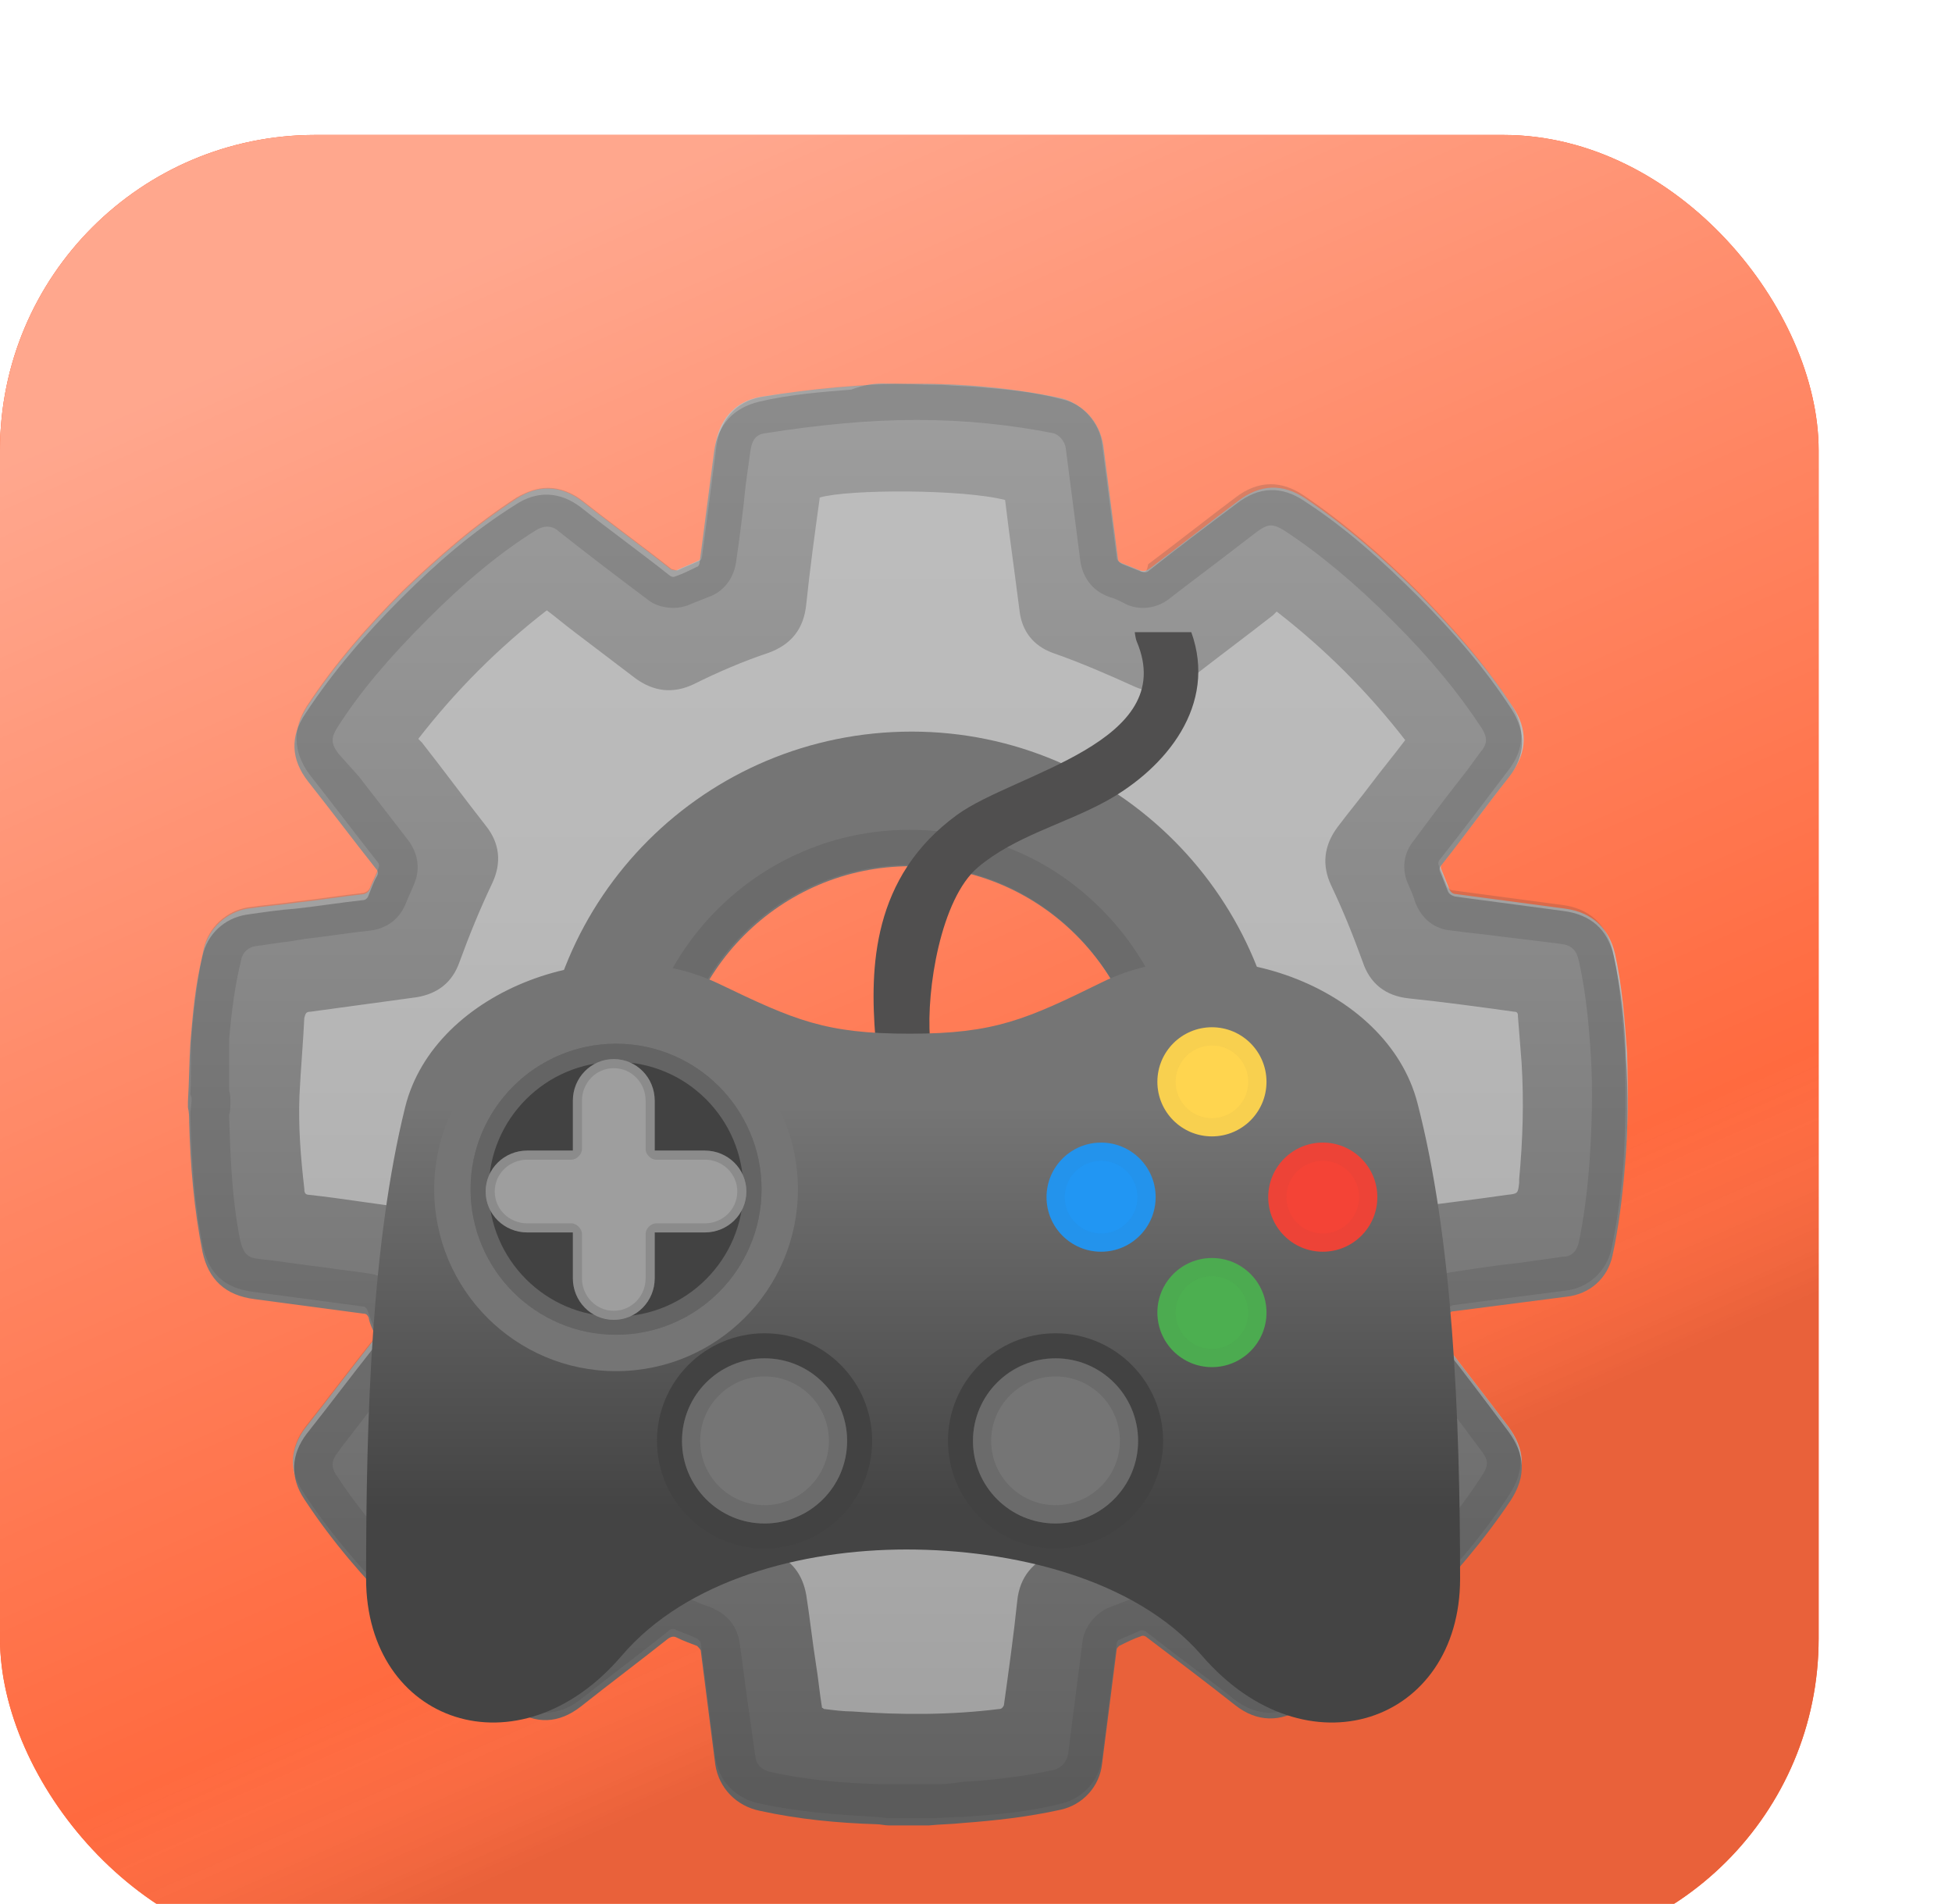 <svg width="161" height="157" viewBox="0 0 161 157" fill="none" xmlns="http://www.w3.org/2000/svg">
<g filter="url(#filter0_dii)">
<rect y="7" width="150" height="150" rx="26" fill="#FF5726"/>
<rect y="7" width="150" height="150" rx="26" fill="#FF6A3F"/>
<rect y="7" width="150" height="150" rx="26" fill="url(#paint0_linear)" fill-opacity="0.8" style="mix-blend-mode:overlay"/>
</g>
<g filter="url(#filter1_dddiii)">
<path d="M134.2 77.7C134 74.9 133.8 72.2 133.2 69.5C132.7 67.4 131.3 66.1 129.1 65.8L120.1 64.6C119.8 64.6 119.6 64.4 119.5 64.1L118.9 62.6C118.8 62.4 118.8 62.2 119 62C120.9 59.6 122.7 57.2 124.6 54.7C126 52.9 126 51 124.8 49.2C122.6 45.8 119.9 42.8 117.1 39.9C114.2 37 111.1 34.3 107.7 32C105.8 30.7 103.9 30.8 102.1 32.2C99.7 34 97.3 35.9 94.9 37.7C94.5 38 94.3 38 94 37.9L92.5 37.3C92.3 37.2 92.1 37.1 92.1 36.8L90.9 27.5C90.7 25.7 89.2 24.1 87.5 23.7C79.5 22 70.9 22.3 62.7 23.6C60.5 24 59.3 25.6 59 27.6C58.6 30.7 58.2 33.8 57.8 36.8C57.8 36.9 57.7 37.1 57.6 37.1C57 37.4 56.4 37.6 55.8 37.9C55.7 37.9 55.4 37.9 55.3 37.8C52.9 35.9 50.4 34.1 48 32.2C46.3 30.9 44.4 30.8 42.6 32C39.2 34.2 36.1 36.9 33.2 39.7C30.3 42.6 27.6 45.7 25.3 49.2C24.1 51.1 24.2 53 25.5 54.8C27.4 57.2 29.2 59.6 31.1 62C31.3 62.2 31.3 62.4 31.2 62.6C31 63.1 30.7 63.7 30.5 64.2C30.4 64.4 30.3 64.5 30 64.6C28.2 64.8 26.3 65.1 24.5 65.3C23.1 65.5 21.8 65.6 20.4 65.8C18.7 66.1 17.2 67.4 16.8 69.2C16.3 71.6 16 74 15.8 76.4C15.7 78 15.8 79.6 15.7 81.2C15.7 81.3 15.8 81.4 15.8 81.5V81.7C15.8 82.1 15.7 82.5 15.7 82.9C15.8 86.5 16 90.1 16.7 93.6C17.2 96 18.5 97.2 20.9 97.5L29.9 98.7C30.1 98.7 30.2 98.8 30.3 99C30.5 99.5 30.7 100.1 30.9 100.6C31.1 100.9 31 101.1 30.8 101.4C28.9 103.8 27.1 106.2 25.2 108.6C23.9 110.3 23.8 112.2 25 114C27.2 117.4 29.9 120.5 32.8 123.4C35.7 126.3 38.8 129 42.3 131.3C44.2 132.5 46.1 132.5 47.9 131.1C50.3 129.2 52.7 127.4 55.1 125.5C55.3 125.3 55.5 125.3 55.8 125.4C56.3 125.6 56.9 125.8 57.5 126.1C57.6 126.2 57.8 126.3 57.8 126.5C58.2 129.6 58.6 132.8 59 135.9C59.3 137.9 60.7 139.3 62.7 139.7C65.9 140.4 69 140.6 72.3 140.8C72.6 140.8 73 140.9 73.3 140.9H76.6C77.5 140.9 78.4 140.8 79.4 140.8C82.1 140.6 84.8 140.4 87.5 139.7C89.3 139.3 90.7 137.8 90.9 135.9C91.3 132.8 91.7 129.6 92.1 126.5C92.1 126.4 92.2 126.2 92.3 126.2C92.9 125.9 93.5 125.7 94.1 125.4C94.2 125.3 94.4 125.4 94.6 125.5C97 127.4 99.5 129.2 101.9 131.1C103.7 132.5 105.6 132.6 107.5 131.3C111 129 114.1 126.3 117 123.4C119.8 120.6 122.4 117.6 124.6 114.2C125.9 112.2 125.8 110.4 124.4 108.5C122.6 106.1 120.7 103.7 118.9 101.3C118.7 101.1 118.7 100.9 118.8 100.6C119 100.1 119.3 99.5 119.5 99C119.6 98.8 119.7 98.7 119.9 98.6L129.2 97.4C131.1 97.2 132.6 95.8 133 94C133.5 91.7 133.8 89.3 134 86.9C134.3 83.9 134.3 80.8 134.2 77.7ZM75 101.1C64.3 101.1 55.6 92.4 55.6 81.6C55.6 70.9 64.3 62.2 75 62.2C85.7 62.2 94.4 70.9 94.4 81.6C94.4 92.5 85.7 101.2 75 101.1Z" fill="url(#paint1_linear)"/>
<path d="M72.8 22.5C74.3 22.5 75.9 22.6 77.4 22.6H77.7C78.8 22.7 79.8 22.7 80.9 22.8C83.2 23 85.4 23.2 87.6 23.8C89.4 24.2 90.7 25.7 91 27.6L92.2 36.9C92.2 37.2 92.4 37.3 92.6 37.4L94.1 38C94.4 38.1 94.6 38.1 94.8 37.9C97.2 36 99.6 34.2 102 32.4C103.8 31 105.7 30.9 107.6 32.2C111 34.4 114.1 37.2 117 40.1C119.9 43 122.5 46 124.7 49.4C125.9 51.3 125.8 53.2 124.5 54.9C122.6 57.3 120.8 59.8 118.9 62.2C118.7 62.4 118.7 62.6 118.8 62.8L119.4 64.3C119.5 64.6 119.7 64.7 120 64.8L129 66C131.2 66.3 132.6 67.5 133.1 69.7C133.7 72.4 134 75.1 134.1 77.9C134.3 81 134.3 84.1 134 87.3C133.8 89.7 133.5 92.1 133 94.4C132.6 96.3 131.1 97.6 129.2 97.8L119.9 99C119.7 99 119.5 99.1 119.5 99.4C119.3 99.9 119.1 100.5 118.8 101C118.7 101.3 118.7 101.4 118.9 101.7C120.8 104.1 122.6 106.5 124.4 108.9C125.8 110.8 125.9 112.6 124.6 114.6C122.4 117.9 119.8 120.9 117 123.8C114.1 126.7 111 129.5 107.5 131.7C105.6 132.9 103.7 132.9 101.9 131.5C99.5 129.6 97.1 127.8 94.6 125.9C94.5 125.8 94.3 125.7 94.1 125.8C93.5 126 92.9 126.3 92.3 126.6C92.2 126.7 92.1 126.8 92.1 126.9C91.7 130 91.3 133.2 90.9 136.3C90.7 138.2 89.3 139.7 87.5 140.1C84.8 140.7 82.1 141 79.4 141.2C78.5 141.3 77.6 141.3 76.6 141.4H73.3C73 141.4 72.6 141.3 72.3 141.3C69.1 141.2 65.9 140.9 62.7 140.2C60.7 139.8 59.3 138.3 59 136.4C58.6 133.3 58.2 130.1 57.8 127C57.8 126.9 57.6 126.7 57.5 126.6C57 126.4 56.4 126.2 55.8 125.9C55.6 125.8 55.4 125.8 55.1 126C52.7 127.9 50.3 129.7 47.9 131.6C46.1 133 44.2 133.1 42.3 131.8C38.8 129.6 35.8 126.9 32.9 123.9C30 121 27.4 118 25.1 114.5C23.9 112.7 24 110.8 25.3 109.1C27.2 106.7 29 104.3 30.9 101.9C31.1 101.6 31.1 101.4 31 101.1C30.8 100.6 30.5 100.1 30.4 99.5C30.3 99.3 30.2 99.2 30 99.2L21 98C18.6 97.7 17.2 96.4 16.7 94.1C16 90.6 15.7 87 15.6 83.4C15.6 83 15.6 82.6 15.5 82.2V82V81.7C15.6 80.1 15.6 78.5 15.7 76.9C15.9 74.5 16.1 72.1 16.7 69.7C17.1 67.9 18.5 66.6 20.3 66.3C21.7 66.1 23 65.9 24.4 65.8C26.2 65.6 28.1 65.3 29.9 65.1C30.1 65.1 30.3 65 30.4 64.7C30.6 64.2 30.8 63.6 31.1 63.1C31.2 62.9 31.2 62.7 31 62.5C29.1 60.1 27.3 57.7 25.4 55.3C24 53.5 23.9 51.6 25.2 49.7C27.5 46.2 30.2 43.1 33.1 40.2C36 37.3 39 34.7 42.5 32.5C44.3 31.3 46.2 31.4 47.9 32.7C50.3 34.6 52.8 36.4 55.2 38.3C55.3 38.4 55.5 38.5 55.7 38.4C56.3 38.2 56.9 37.9 57.5 37.6C57.6 37.6 57.7 37.4 57.7 37.3C58.1 34.2 58.5 31.2 58.9 28.1C59.2 25.9 60.5 24.5 62.6 24C65.1 23.4 67.7 23.2 70.2 23C71.3 22.6 72 22.5 72.8 22.5ZM67.6 31.9V32C67.2 34.9 66.8 37.8 66.5 40.7C66.3 42.7 65.3 44 63.4 44.7C61.3 45.4 59.2 46.3 57.2 47.3C55.5 48.1 53.9 47.9 52.4 46.8C50.7 45.5 49.1 44.3 47.4 43C46.6 42.4 45.9 41.8 45.1 41.2C41.1 44.3 37.6 47.8 34.5 51.8L34.8 52.1C36.6 54.4 38.3 56.7 40.1 59C41.2 60.4 41.4 62 40.6 63.7C39.6 65.8 38.7 68 37.9 70.2C37.3 71.9 36.1 72.8 34.4 73.1C31.5 73.5 28.5 73.9 25.6 74.3C25.2 74.3 25.2 74.5 25.1 74.8C25 76.9 24.8 79.1 24.7 81.2C24.6 83.8 24.8 86.3 25.1 88.9C25.1 89.1 25.1 89.4 25.5 89.4C28.3 89.7 31.1 90.2 33.9 90.5C36 90.7 37.4 91.8 38.1 93.8C38.8 95.8 39.6 97.8 40.6 99.7C41.4 101.4 41.2 103 40.1 104.6C38.5 106.7 36.8 108.8 35.2 111C35 111.3 34.8 111.6 34.6 111.8C37.7 115.8 41.2 119.3 45.2 122.4C45.3 122.3 45.5 122.2 45.6 122.1C47.9 120.3 50.2 118.6 52.5 116.8C53.9 115.7 55.5 115.5 57.1 116.2C59.3 117.2 61.5 118.1 63.7 118.9C65.3 119.5 66.2 120.7 66.5 122.4C66.8 124.3 67 126.2 67.3 128.1C67.5 129.3 67.6 130.5 67.8 131.7C67.9 131.7 67.9 131.8 68 131.8C68.8 131.9 69.6 132 70.3 132C74.3 132.3 78.4 132.3 82.4 131.8C82.6 131.8 82.7 131.7 82.8 131.5C83.2 128.6 83.6 125.8 83.9 122.9C84.1 120.9 85.2 119.6 87.1 118.9C89.2 118.2 91.2 117.4 93.1 116.4C94.9 115.5 96.5 115.7 98.1 116.9C99.8 118.2 101.5 119.6 103.3 120.9C104 121.4 104.6 121.9 105.3 122.4L105.4 122.3C109.3 119.3 112.7 115.8 115.7 112C115.9 111.8 115.8 111.7 115.6 111.5C113.8 109.2 112 106.8 110.2 104.5C109.2 103.1 108.9 101.6 109.7 100C110.7 97.8 111.6 95.6 112.5 93.3C113.1 91.7 114.3 90.7 116.1 90.5C118.8 90.1 121.6 89.8 124.3 89.4C125.2 89.3 125.2 89.3 125.3 88.4V88.1C125.6 84.9 125.7 81.7 125.5 78.5C125.4 77.2 125.3 75.9 125.2 74.7C125.2 74.5 125.2 74.3 124.9 74.3C122 73.9 119.1 73.5 116.2 73.2C114.3 73 113 72 112.4 70.2C111.6 68 110.8 66 109.8 63.9C109 62.2 109.2 60.6 110.3 59.1C111.2 57.9 112.2 56.7 113.1 55.5C114 54.3 115 53.1 115.9 51.9C112.8 47.9 109.3 44.4 105.3 41.3L105 41.6C102.7 43.4 100.4 45.1 98.1 46.9C96.7 48 95.2 48.2 93.6 47.5C91.4 46.5 89.1 45.5 86.8 44.7C85.2 44.1 84.3 42.9 84.1 41.3C83.8 39 83.5 36.7 83.2 34.5L82.9 32.1C79.4 31.2 70 31.2 67.6 31.9Z" fill="url(#paint2_linear)"/>
<path d="M75.1 112.4C58.2 112.4 44.5 98.7 44.5 81.8C44.5 64.9 58.2 51.2 75.2 51.2C92.1 51.2 105.8 65 105.8 81.8C105.7 98.6 92 112.4 75.1 112.4ZM75.1 62.3C64.4 62.3 55.7 71 55.7 81.7C55.7 92.4 64.4 101.1 75.1 101.2C85.8 101.2 94.5 92.5 94.5 81.8C94.5 71.1 85.8 62.3 75.1 62.3Z" fill="#757575"/>
<path opacity="0.2" d="M75.6 25.5C79.6 25.5 83.4 25.9 86.9 26.6C87.3 26.7 87.8 27.2 87.9 27.8L89.1 37.1C89.3 38.5 90.1 39.6 91.5 40.1C91.9 40.2 92.3 40.4 92.7 40.6C93.2 40.9 93.8 41 94.3 41C95.1 41 95.9 40.7 96.5 40.2C98.3 38.8 100.2 37.4 102 36L103.7 34.7C104.1 34.4 104.5 34.2 104.8 34.2C105.1 34.2 105.4 34.3 105.9 34.6C108.8 36.5 111.7 38.9 114.9 42.1C118 45.2 120.3 48 122.2 50.9C122.7 51.7 122.7 52.2 122.1 52.9L121 54.4C119.5 56.3 118 58.3 116.6 60.2C115.7 61.3 115.6 62.7 116.2 63.9C116.4 64.4 116.6 64.8 116.7 65.2C117.2 66.6 118.3 67.5 119.7 67.6C121.1 67.8 122.4 67.9 123.8 68.1C125.5 68.3 127.1 68.5 128.7 68.7C129.6 68.8 130 69.2 130.2 70C130.7 72.2 131 74.6 131.2 77.7C131.4 80.7 131.3 83.7 131.1 86.7C130.9 89.4 130.6 91.5 130.2 93.4C130 94.1 129.6 94.5 128.9 94.5L125.4 95C123.5 95.2 121.5 95.5 119.6 95.8C118.2 96 117.2 96.8 116.7 98.1C116.5 98.5 116.4 99 116.2 99.4C115.6 100.7 115.7 102.1 116.6 103.2C118.2 105.3 119.9 107.4 121.5 109.6L122.1 110.4C122.8 111.3 122.8 111.7 122.2 112.6C120.4 115.4 118 118.3 115 121.3C111.8 124.5 108.9 126.9 106 128.9C105.6 129.2 105.3 129.3 105 129.3C104.7 129.3 104.3 129.1 103.9 128.8L102.6 127.8C100.6 126.3 98.6 124.7 96.7 123.2C96.1 122.7 95.3 122.5 94.5 122.5C94.1 122.5 93.7 122.6 93.4 122.7C92.8 122.9 92.1 123.2 91.3 123.5C90.3 124 89.5 125 89.3 126.1C88.9 129.2 88.5 132.4 88.1 135.5C88 136.1 87.6 136.6 87 136.8C84.3 137.4 81.5 137.7 79.4 137.8L78.7 137.9C78 138 77.4 138 76.8 138H72.7C69.2 137.9 66.3 137.6 63.6 137C63.1 136.9 62.4 136.6 62.3 135.7L61.8 132.2C61.5 130.2 61.3 128.3 61 126.3C60.8 125.1 60.1 124.1 59 123.6C58.7 123.4 58.3 123.3 58 123.2C57.8 123.1 57.5 123 57.3 122.9C56.8 122.7 56.3 122.6 55.8 122.6C55.3 122.6 54.4 122.7 53.6 123.4L48.2 127.5L46.3 128.9C45.9 129.2 45.5 129.4 45.2 129.4C44.9 129.4 44.6 129.3 44.2 129C41.3 127.1 38.4 124.7 35.2 121.5C32.1 118.3 29.7 115.5 27.8 112.6C27.3 111.9 27.3 111.3 27.9 110.6L28.1 110.3C29.9 108 31.6 105.7 33.4 103.4C34.3 102.2 34.5 100.7 33.8 99.4C33.6 99.1 33.5 98.6 33.3 98.2C32.8 96.9 31.8 96.1 30.5 95.9C29.3 95.7 28.1 95.6 26.9 95.4C25.1 95.2 23.3 94.9 21.5 94.7C20.4 94.6 20.1 94.3 19.8 93.1C19.1 89.6 19 86 18.9 83V82.8C19 82.5 19 82.2 19 81.8V81.6C19 81.3 19 81.1 18.9 80.8V79V76.6C19.1 74.2 19.4 72 19.9 70C20 69.4 20.5 69 21 68.9C21.9 68.8 22.9 68.6 23.9 68.5L25.1 68.3C26.9 68.1 28.7 67.8 30.6 67.6C32 67.4 33 66.6 33.5 65.3C33.7 64.8 33.9 64.4 34.1 63.9C34.7 62.6 34.5 61.3 33.7 60.2C32.3 58.4 31 56.7 29.6 54.9L27.9 53C27.3 52.2 27.3 51.7 27.8 50.9C29.7 47.9 32.1 45.1 35.3 41.9C38.4 38.8 41.3 36.4 44.2 34.6C44.5 34.4 44.9 34.3 45.1 34.3C45.4 34.3 45.8 34.4 46.1 34.7C48.5 36.6 51 38.5 53.4 40.3C54 40.8 54.8 41 55.6 41C56 41 56.4 40.9 56.7 40.8C57.4 40.5 58.2 40.2 58.7 40C59.8 39.5 60.5 38.5 60.7 37.3C61 35.2 61.3 33 61.5 30.9L61.9 28C62 27.4 62.2 26.7 63.1 26.6C67.5 25.9 71.7 25.5 75.6 25.5ZM75 104.1C87.3 104.1 97.4 94.1 97.4 81.7C97.4 75.7 95.1 70.1 90.8 65.8C86.5 61.5 81 59.3 75 59.3C62.7 59.3 52.6 69.3 52.6 81.7C52.6 94.1 62.7 104.1 75 104.1ZM75.6 22.5C71.3 22.5 67 22.9 62.8 23.6C60.6 24 59.4 25.6 59.1 27.6C58.7 30.7 58.3 33.8 57.9 36.8C57.9 36.9 57.8 37.1 57.7 37.1C57.1 37.4 56.5 37.6 55.9 37.9H55.8C55.7 37.9 55.5 37.8 55.4 37.8C53 35.9 50.5 34.1 48.1 32.2C47.2 31.5 46.2 31.1 45.2 31.1C44.3 31.1 43.5 31.4 42.6 31.9C39.2 34.1 36.1 36.8 33.2 39.6C30.3 42.5 27.6 45.6 25.3 49.1C24.1 51 24.2 52.9 25.5 54.7C27.4 57.1 29.2 59.5 31.1 61.9C31.3 62.1 31.3 62.3 31.2 62.5C31 63 30.7 63.6 30.5 64.1C30.4 64.3 30.3 64.4 30 64.5C28.2 64.7 26.3 65 24.5 65.2C23.1 65.4 21.8 65.5 20.4 65.7C18.7 66 17.2 67.3 16.8 69.1C16.3 71.5 16 73.9 15.8 76.3C15.7 77.9 15.8 79.5 15.7 81.1C15.7 81.2 15.8 81.3 15.8 81.4V81.6C15.8 82 15.7 82.4 15.7 82.8C15.8 86.4 16 90 16.7 93.5C17.2 95.9 18.5 97.1 20.9 97.4L29.9 98.6C30.1 98.6 30.2 98.7 30.3 98.9C30.5 99.4 30.7 100 30.9 100.5C31.1 100.8 31 101 30.8 101.3C28.9 103.7 27.1 106.1 25.2 108.5C23.9 110.2 23.8 112.1 25 113.9C27.2 117.3 29.9 120.4 32.8 123.3C35.7 126.2 38.8 128.9 42.3 131.2C43.2 131.8 44.1 132.1 45 132.1C46 132.1 47 131.7 47.9 131C50.3 129.1 52.7 127.3 55.1 125.4C55.2 125.3 55.3 125.2 55.5 125.2C55.6 125.2 55.7 125.2 55.8 125.3C56.3 125.5 56.9 125.7 57.5 126C57.6 126.1 57.8 126.2 57.8 126.4C58.2 129.5 58.6 132.7 59 135.8C59.3 137.8 60.7 139.2 62.7 139.6C65.9 140.3 69 140.5 72.3 140.7C72.6 140.7 73 140.8 73.3 140.8H76.6C77.5 140.8 78.4 140.7 79.4 140.7C82.1 140.5 84.8 140.3 87.5 139.6C89.3 139.2 90.7 137.7 90.9 135.8C91.3 132.7 91.7 129.5 92.1 126.4C92.1 126.3 92.2 126.1 92.3 126.1C92.9 125.8 93.5 125.6 94.1 125.3H94.2C94.3 125.3 94.5 125.4 94.5 125.4C96.9 127.3 99.4 129.1 101.8 131C102.7 131.7 103.7 132.1 104.7 132.1C105.6 132.1 106.5 131.8 107.4 131.2C110.9 128.9 114 126.2 116.9 123.3C119.7 120.5 122.3 117.5 124.5 114.1C125.8 112.1 125.7 110.3 124.3 108.4C122.5 106 120.6 103.6 118.8 101.2C118.6 101 118.6 100.8 118.7 100.5C118.9 100 119.2 99.4 119.4 98.9C119.5 98.7 119.6 98.6 119.8 98.5L129.1 97.3C131 97.1 132.5 95.7 132.9 93.9C133.4 91.6 133.7 89.2 133.9 86.8C134.1 83.7 134.1 80.6 134 77.4C133.8 74.6 133.6 71.9 133 69.2C132.5 67.1 131.1 65.8 128.9 65.5L119.9 64.3C119.6 64.3 119.4 64.1 119.3 63.8L118.7 62.3C118.6 62.1 118.6 61.9 118.8 61.7C120.7 59.3 122.5 56.9 124.4 54.4C125.8 52.6 125.8 50.7 124.6 48.9C122.4 45.5 119.7 42.5 116.9 39.6C114 36.7 110.9 34 107.5 31.7C106.6 31.1 105.7 30.8 104.8 30.8C103.8 30.8 102.8 31.2 101.9 31.9C99.5 33.7 97.1 35.6 94.7 37.4C94.6 38 94.5 38 94.3 38C94.2 38 94.1 38 94 37.9L92.5 37.3C92.3 37.2 92.1 37.1 92.1 36.8L90.9 27.5C90.7 25.7 89.2 24.1 87.5 23.7C83.7 22.9 79.7 22.5 75.6 22.5ZM75 101.1C64.2 101.1 55.6 92.4 55.6 81.6C55.6 70.9 64.3 62.2 75 62.2C85.7 62.2 94.4 70.9 94.4 81.6C94.4 92.4 85.7 101.1 75 101.1Z" fill="#424242"/>
</g>
<g filter="url(#filter2_dddiii)">
<path d="M93.593 43C93.6 43 93.645 43.51 93.765 43.788C97.282 52.12 83.64 54.64 78.945 58.06C71.895 63.19 71.745 70.713 72.203 76.45C72.427 79.315 76.927 79.345 76.703 76.45C76.395 72.535 77.588 64.99 80.655 62.395C83.692 59.822 87.765 58.833 91.207 56.95C96.203 54.205 100.417 49 98.257 43H93.593Z" fill="#504F4F"/>
<path d="M116.91 81.827C114.398 72.13 100.455 67.18 90.945 71.845C84.668 74.927 82.058 76.112 75.06 76.112C68.062 76.112 65.55 75.002 59.31 72.002C49.74 67.405 35.812 72.452 33.413 82.187C30.652 93.362 30.195 107.725 30.195 121.045C30.195 132.985 42.773 137.357 51.285 127.397C56.602 121.172 66.075 118.645 74.76 118.645C83.445 118.645 93.6 120.992 99.135 127.397C107.738 137.357 120.428 132.985 120.428 121.045C120.42 107.492 119.812 93.017 116.91 81.827Z" fill="url(#paint3_linear)"/>
<path d="M63.06 118.562C67.96 118.562 71.933 114.59 71.933 109.69C71.933 104.79 67.96 100.817 63.06 100.817C58.16 100.817 54.188 104.79 54.188 109.69C54.188 114.59 58.16 118.562 63.06 118.562Z" fill="#424242"/>
<path d="M63.06 116.5C66.821 116.5 69.87 113.451 69.87 109.69C69.87 105.929 66.821 102.88 63.06 102.88C59.299 102.88 56.25 105.929 56.25 109.69C56.25 113.451 59.299 116.5 63.06 116.5Z" fill="#757575"/>
<path d="M87.06 118.562C91.96 118.562 95.933 114.59 95.933 109.69C95.933 104.79 91.96 100.817 87.06 100.817C82.16 100.817 78.188 104.79 78.188 109.69C78.188 114.59 82.16 118.562 87.06 118.562Z" fill="#424242"/>
<path d="M87.06 116.5C90.821 116.5 93.87 113.451 93.87 109.69C93.87 105.929 90.821 102.88 87.06 102.88C83.299 102.88 80.25 105.929 80.25 109.69C80.25 113.451 83.299 116.5 87.06 116.5Z" fill="#757575"/>
<path d="M50.812 103.938C59.097 103.938 65.812 97.222 65.812 88.938C65.812 80.653 59.097 73.938 50.812 73.938C42.528 73.938 35.812 80.653 35.812 88.938C35.812 97.222 42.528 103.938 50.812 103.938Z" fill="#757575"/>
<path d="M50.812 100.938C57.44 100.938 62.812 95.565 62.812 88.938C62.812 82.31 57.44 76.938 50.812 76.938C44.185 76.938 38.812 82.31 38.812 88.938C38.812 95.565 44.185 100.938 50.812 100.938Z" fill="#424242"/>
<path opacity="0.2" d="M50.812 78.438C56.602 78.438 61.312 83.147 61.312 88.938C61.312 94.728 56.602 99.438 50.812 99.438C45.023 99.438 40.312 94.728 40.312 88.938C40.312 83.147 45.023 78.438 50.812 78.438ZM50.812 76.938C44.182 76.938 38.812 82.308 38.812 88.938C38.812 95.567 44.182 100.938 50.812 100.938C57.443 100.938 62.812 95.567 62.812 88.938C62.812 82.308 57.443 76.938 50.812 76.938Z" fill="#EEEEEE"/>
<path d="M58.133 85.75H54V81.633C54 79.75 52.508 78.205 50.625 78.205C48.742 78.205 47.25 79.75 47.25 81.633V85.75H43.485C41.602 85.75 40.057 87.243 40.057 89.125C40.057 91.008 41.602 92.5 43.485 92.5H47.25V96.28C47.25 98.163 48.742 99.708 50.625 99.708C52.508 99.708 54 98.163 54 96.28V92.5H58.133C60.015 92.5 61.56 91.008 61.56 89.125C61.56 87.243 60.015 85.75 58.133 85.75Z" fill="#9E9E9E"/>
<path opacity="0.2" d="M50.625 78.955C52.11 78.955 53.25 80.185 53.25 81.633V85.645C53.25 86.058 53.685 86.5 54.105 86.5H58.133C59.587 86.5 60.81 87.64 60.81 89.125C60.81 90.61 59.58 91.75 58.133 91.75H54.105C53.685 91.75 53.25 92.2 53.25 92.613V96.28C53.25 97.735 52.11 98.958 50.625 98.958C49.14 98.958 48 97.728 48 96.28V92.613C48 92.2 47.55 91.75 47.138 91.75H43.485C42.03 91.75 40.807 90.61 40.807 89.125C40.807 87.64 42.038 86.5 43.485 86.5H47.138C47.55 86.5 48 86.065 48 85.645V81.633C48 80.185 49.14 78.955 50.625 78.955ZM50.625 78.205C48.742 78.205 47.25 79.75 47.25 81.633V85.75H43.485C41.602 85.75 40.057 87.243 40.057 89.125C40.057 91.008 41.602 92.5 43.485 92.5H47.25V96.28C47.25 98.163 48.742 99.708 50.625 99.708C52.508 99.708 54 98.163 54 96.28V92.5H58.133C60.015 92.5 61.56 91.008 61.56 89.125C61.56 87.243 60.015 85.75 58.133 85.75H54V81.633C54 79.75 52.508 78.205 50.625 78.205Z" fill="#424242"/>
<path d="M99.96 84.58C102.445 84.58 104.46 82.565 104.46 80.08C104.46 77.595 102.445 75.58 99.96 75.58C97.475 75.58 95.46 77.595 95.46 80.08C95.46 82.565 97.475 84.58 99.96 84.58Z" fill="#FFD54F"/>
<path d="M99.96 103.607C102.445 103.607 104.46 101.593 104.46 99.107C104.46 96.622 102.445 94.607 99.96 94.607C97.475 94.607 95.46 96.622 95.46 99.107C95.46 101.593 97.475 103.607 99.96 103.607Z" fill="#4CAF50"/>
<path d="M90.817 94.09C93.303 94.09 95.317 92.075 95.317 89.59C95.317 87.105 93.303 85.09 90.817 85.09C88.332 85.09 86.317 87.105 86.317 89.59C86.317 92.075 88.332 94.09 90.817 94.09Z" fill="#2196F3"/>
<path d="M109.103 94.09C111.588 94.09 113.603 92.075 113.603 89.59C113.603 87.105 111.588 85.09 109.103 85.09C106.617 85.09 104.603 87.105 104.603 89.59C104.603 92.075 106.617 94.09 109.103 94.09Z" fill="#F44336"/>
<g opacity="0.2">
<path opacity="0.2" d="M99.96 77.08C101.618 77.08 102.96 78.423 102.96 80.08C102.96 81.738 101.618 83.08 99.96 83.08C98.302 83.08 96.96 81.738 96.96 80.08C96.96 78.423 98.31 77.08 99.96 77.08ZM99.96 75.58C97.478 75.58 95.46 77.598 95.46 80.08C95.46 82.563 97.478 84.58 99.96 84.58C102.443 84.58 104.46 82.563 104.46 80.08C104.46 77.598 102.443 75.58 99.96 75.58Z" fill="#424242"/>
<path opacity="0.2" d="M99.96 96.107C101.618 96.107 102.96 97.45 102.96 99.107C102.96 100.765 101.618 102.107 99.96 102.107C98.302 102.107 96.96 100.765 96.96 99.107C96.96 97.45 98.31 96.107 99.96 96.107ZM99.96 94.607C97.478 94.607 95.46 96.625 95.46 99.107C95.46 101.59 97.478 103.607 99.96 103.607C102.443 103.607 104.46 101.59 104.46 99.107C104.46 96.625 102.443 94.607 99.96 94.607Z" fill="#424242"/>
<path opacity="0.2" d="M90.817 86.59C92.475 86.59 93.817 87.932 93.817 89.59C93.817 91.247 92.475 92.59 90.817 92.59C89.16 92.59 87.817 91.247 87.817 89.59C87.817 87.932 89.168 86.59 90.817 86.59ZM90.817 85.09C88.335 85.09 86.317 87.107 86.317 89.59C86.317 92.072 88.335 94.09 90.817 94.09C93.3 94.09 95.317 92.072 95.317 89.59C95.317 87.107 93.308 85.09 90.817 85.09Z" fill="#424242"/>
<path opacity="0.2" d="M109.102 86.59C110.76 86.59 112.102 87.932 112.102 89.59C112.102 91.247 110.76 92.59 109.102 92.59C107.445 92.59 106.102 91.247 106.102 89.59C106.102 87.932 107.445 86.59 109.102 86.59ZM109.102 85.09C106.62 85.09 104.602 87.107 104.602 89.59C104.602 92.072 106.62 94.09 109.102 94.09C111.585 94.09 113.602 92.072 113.602 89.59C113.602 87.107 111.585 85.09 109.102 85.09Z" fill="#424242"/>
</g>
<path opacity="0.2" d="M63.06 104.372C65.993 104.372 68.37 106.757 68.37 109.682C68.37 112.615 65.985 114.992 63.06 114.992C60.127 114.992 57.75 112.607 57.75 109.682C57.75 106.757 60.135 104.372 63.06 104.372ZM63.06 102.872C61.254 102.872 59.522 103.59 58.245 104.867C56.968 106.144 56.25 107.876 56.25 109.682C56.25 111.488 56.968 113.22 58.245 114.497C59.522 115.775 61.254 116.492 63.06 116.492C64.866 116.492 66.598 115.775 67.875 114.497C69.153 113.22 69.87 111.488 69.87 109.682C69.877 105.925 66.825 102.872 63.06 102.872Z" fill="#424242"/>
<path opacity="0.2" d="M87.06 104.372C89.993 104.372 92.37 106.757 92.37 109.682C92.37 112.615 89.985 114.992 87.06 114.992C84.135 114.992 81.75 112.615 81.75 109.69C81.75 106.757 84.135 104.372 87.06 104.372ZM87.06 102.872C85.254 102.872 83.522 103.59 82.245 104.867C80.968 106.144 80.25 107.876 80.25 109.682C80.25 110.576 80.426 111.462 80.768 112.288C81.111 113.114 81.612 113.865 82.245 114.497C82.877 115.13 83.628 115.631 84.454 115.974C85.28 116.316 86.166 116.492 87.06 116.492C87.954 116.492 88.84 116.316 89.666 115.974C90.492 115.631 91.243 115.13 91.875 114.497C92.508 113.865 93.009 113.114 93.352 112.288C93.694 111.462 93.87 110.576 93.87 109.682C93.877 105.925 90.825 102.872 87.06 102.872Z" fill="#424242"/>
</g>
<defs>
<filter id="filter0_dii" x="-10.323" y="0.806" width="170.645" height="170.645" filterUnits="userSpaceOnUse" color-interpolation-filters="sRGB">
<feFlood flood-opacity="0" result="BackgroundImageFix"/>
<feColorMatrix in="SourceAlpha" type="matrix" values="0 0 0 0 0 0 0 0 0 0 0 0 0 0 0 0 0 0 127 0"/>
<feOffset dy="4.129"/>
<feGaussianBlur stdDeviation="5.161"/>
<feColorMatrix type="matrix" values="0 0 0 0 0 0 0 0 0 0 0 0 0 0 0 0 0 0 0.2 0"/>
<feBlend mode="normal" in2="BackgroundImageFix" result="effect1_dropShadow"/>
<feBlend mode="normal" in="SourceGraphic" in2="effect1_dropShadow" result="shape"/>
<feColorMatrix in="SourceAlpha" type="matrix" values="0 0 0 0 0 0 0 0 0 0 0 0 0 0 0 0 0 0 127 0" result="hardAlpha"/>
<feOffset dy="-4"/>
<feGaussianBlur stdDeviation="2"/>
<feComposite in2="hardAlpha" operator="arithmetic" k2="-1" k3="1"/>
<feColorMatrix type="matrix" values="0 0 0 0 0 0 0 0 0 0 0 0 0 0 0 0 0 0 0.11 0"/>
<feBlend mode="normal" in2="shape" result="effect2_innerShadow"/>
<feColorMatrix in="SourceAlpha" type="matrix" values="0 0 0 0 0 0 0 0 0 0 0 0 0 0 0 0 0 0 127 0" result="hardAlpha"/>
<feOffset dy="4"/>
<feGaussianBlur stdDeviation="2"/>
<feComposite in2="hardAlpha" operator="arithmetic" k2="-1" k3="1"/>
<feColorMatrix type="matrix" values="0 0 0 0 1 0 0 0 0 1 0 0 0 0 1 0 0 0 0.25 0"/>
<feBlend mode="normal" in2="effect2_innerShadow" result="effect3_innerShadow"/>
</filter>
<filter id="filter1_dddiii" x="-1" y="10" width="152" height="152" filterUnits="userSpaceOnUse" color-interpolation-filters="sRGB">
<feFlood flood-opacity="0" result="BackgroundImageFix"/>
<feColorMatrix in="SourceAlpha" type="matrix" values="0 0 0 0 0 0 0 0 0 0 0 0 0 0 0 0 0 0 127 0"/>
<feOffset dy="4"/>
<feGaussianBlur stdDeviation="6"/>
<feColorMatrix type="matrix" values="0 0 0 0 0 0 0 0 0 0 0 0 0 0 0 0 0 0 0.2 0"/>
<feBlend mode="normal" in2="BackgroundImageFix" result="effect1_dropShadow"/>
<feColorMatrix in="SourceAlpha" type="matrix" values="0 0 0 0 0 0 0 0 0 0 0 0 0 0 0 0 0 0 127 0"/>
<feOffset dy="4"/>
<feGaussianBlur stdDeviation="2"/>
<feColorMatrix type="matrix" values="0 0 0 0 0 0 0 0 0 0 0 0 0 0 0 0 0 0 0.25 0"/>
<feBlend mode="normal" in2="effect1_dropShadow" result="effect2_dropShadow"/>
<feColorMatrix in="SourceAlpha" type="matrix" values="0 0 0 0 0 0 0 0 0 0 0 0 0 0 0 0 0 0 127 0"/>
<feOffset dy="4.129"/>
<feGaussianBlur stdDeviation="5.161"/>
<feColorMatrix type="matrix" values="0 0 0 0 0 0 0 0 0 0 0 0 0 0 0 0 0 0 0.2 0"/>
<feBlend mode="normal" in2="effect2_dropShadow" result="effect3_dropShadow"/>
<feBlend mode="normal" in="SourceGraphic" in2="effect3_dropShadow" result="shape"/>
<feColorMatrix in="SourceAlpha" type="matrix" values="0 0 0 0 0 0 0 0 0 0 0 0 0 0 0 0 0 0 127 0" result="hardAlpha"/>
<feOffset dy="-3"/>
<feGaussianBlur stdDeviation="4"/>
<feComposite in2="hardAlpha" operator="arithmetic" k2="-1" k3="1"/>
<feColorMatrix type="matrix" values="0 0 0 0 0 0 0 0 0 0 0 0 0 0 0 0 0 0 0.18 0"/>
<feBlend mode="normal" in2="shape" result="effect4_innerShadow"/>
<feColorMatrix in="SourceAlpha" type="matrix" values="0 0 0 0 0 0 0 0 0 0 0 0 0 0 0 0 0 0 127 0" result="hardAlpha"/>
<feOffset dy="-4"/>
<feGaussianBlur stdDeviation="2"/>
<feComposite in2="hardAlpha" operator="arithmetic" k2="-1" k3="1"/>
<feColorMatrix type="matrix" values="0 0 0 0 0 0 0 0 0 0 0 0 0 0 0 0 0 0 0.11 0"/>
<feBlend mode="normal" in2="effect4_innerShadow" result="effect5_innerShadow"/>
<feColorMatrix in="SourceAlpha" type="matrix" values="0 0 0 0 0 0 0 0 0 0 0 0 0 0 0 0 0 0 127 0" result="hardAlpha"/>
<feOffset dy="4"/>
<feGaussianBlur stdDeviation="2"/>
<feComposite in2="hardAlpha" operator="arithmetic" k2="-1" k3="1"/>
<feColorMatrix type="matrix" values="0 0 0 0 1 0 0 0 0 1 0 0 0 0 1 0 0 0 0.25 0"/>
<feBlend mode="normal" in2="effect5_innerShadow" result="effect6_innerShadow"/>
</filter>
<filter id="filter2_dddiii" x="15" y="32" width="120" height="120" filterUnits="userSpaceOnUse" color-interpolation-filters="sRGB">
<feFlood flood-opacity="0" result="BackgroundImageFix"/>
<feColorMatrix in="SourceAlpha" type="matrix" values="0 0 0 0 0 0 0 0 0 0 0 0 0 0 0 0 0 0 127 0"/>
<feOffset dy="4"/>
<feGaussianBlur stdDeviation="6"/>
<feColorMatrix type="matrix" values="0 0 0 0 0 0 0 0 0 0 0 0 0 0 0 0 0 0 0.2 0"/>
<feBlend mode="normal" in2="BackgroundImageFix" result="effect1_dropShadow"/>
<feColorMatrix in="SourceAlpha" type="matrix" values="0 0 0 0 0 0 0 0 0 0 0 0 0 0 0 0 0 0 127 0"/>
<feOffset dy="4"/>
<feGaussianBlur stdDeviation="2"/>
<feColorMatrix type="matrix" values="0 0 0 0 0 0 0 0 0 0 0 0 0 0 0 0 0 0 0.25 0"/>
<feBlend mode="normal" in2="effect1_dropShadow" result="effect2_dropShadow"/>
<feColorMatrix in="SourceAlpha" type="matrix" values="0 0 0 0 0 0 0 0 0 0 0 0 0 0 0 0 0 0 127 0"/>
<feOffset dy="4.129"/>
<feGaussianBlur stdDeviation="5.161"/>
<feColorMatrix type="matrix" values="0 0 0 0 0 0 0 0 0 0 0 0 0 0 0 0 0 0 0.2 0"/>
<feBlend mode="normal" in2="effect2_dropShadow" result="effect3_dropShadow"/>
<feBlend mode="normal" in="SourceGraphic" in2="effect3_dropShadow" result="shape"/>
<feColorMatrix in="SourceAlpha" type="matrix" values="0 0 0 0 0 0 0 0 0 0 0 0 0 0 0 0 0 0 127 0" result="hardAlpha"/>
<feOffset dy="-3"/>
<feGaussianBlur stdDeviation="4"/>
<feComposite in2="hardAlpha" operator="arithmetic" k2="-1" k3="1"/>
<feColorMatrix type="matrix" values="0 0 0 0 0 0 0 0 0 0 0 0 0 0 0 0 0 0 0.18 0"/>
<feBlend mode="normal" in2="shape" result="effect4_innerShadow"/>
<feColorMatrix in="SourceAlpha" type="matrix" values="0 0 0 0 0 0 0 0 0 0 0 0 0 0 0 0 0 0 127 0" result="hardAlpha"/>
<feOffset dy="-4"/>
<feGaussianBlur stdDeviation="2"/>
<feComposite in2="hardAlpha" operator="arithmetic" k2="-1" k3="1"/>
<feColorMatrix type="matrix" values="0 0 0 0 0 0 0 0 0 0 0 0 0 0 0 0 0 0 0.11 0"/>
<feBlend mode="normal" in2="effect4_innerShadow" result="effect5_innerShadow"/>
<feColorMatrix in="SourceAlpha" type="matrix" values="0 0 0 0 0 0 0 0 0 0 0 0 0 0 0 0 0 0 127 0" result="hardAlpha"/>
<feOffset dy="4"/>
<feGaussianBlur stdDeviation="2"/>
<feComposite in2="hardAlpha" operator="arithmetic" k2="-1" k3="1"/>
<feColorMatrix type="matrix" values="0 0 0 0 1 0 0 0 0 1 0 0 0 0 1 0 0 0 0.25 0"/>
<feBlend mode="normal" in2="effect5_innerShadow" result="effect6_innerShadow"/>
</filter>
<linearGradient id="paint0_linear" x1="17.25" y1="26.5" x2="75" y2="157" gradientUnits="userSpaceOnUse">
<stop stop-color="white" stop-opacity="0.51"/>
<stop offset="0.734" stop-color="white" stop-opacity="0"/>
<stop offset="0.865" stop-opacity="0.11"/>
</linearGradient>
<linearGradient id="paint1_linear" x1="74.98" y1="141.02" x2="74.98" y2="22.644" gradientUnits="userSpaceOnUse">
<stop offset="0.002" stop-color="#9E9E9E"/>
<stop offset="0.286" stop-color="#ADADAD"/>
<stop offset="0.64" stop-color="#B9B9B9"/>
<stop offset="1" stop-color="#BDBDBD"/>
</linearGradient>
<linearGradient id="paint2_linear" x1="74.87" y1="141.01" x2="74.87" y2="22.5" gradientUnits="userSpaceOnUse">
<stop offset="0.008" stop-color="#616161"/>
<stop offset="0.593" stop-color="#888888"/>
<stop offset="1" stop-color="#9E9E9E"/>
</linearGradient>
<linearGradient id="paint3_linear" x1="75.311" y1="67.231" x2="75.311" y2="127.127" gradientUnits="userSpaceOnUse">
<stop offset="0.249" stop-color="#757575"/>
<stop offset="0.802" stop-color="#444444"/>
</linearGradient>
</defs>
</svg>
